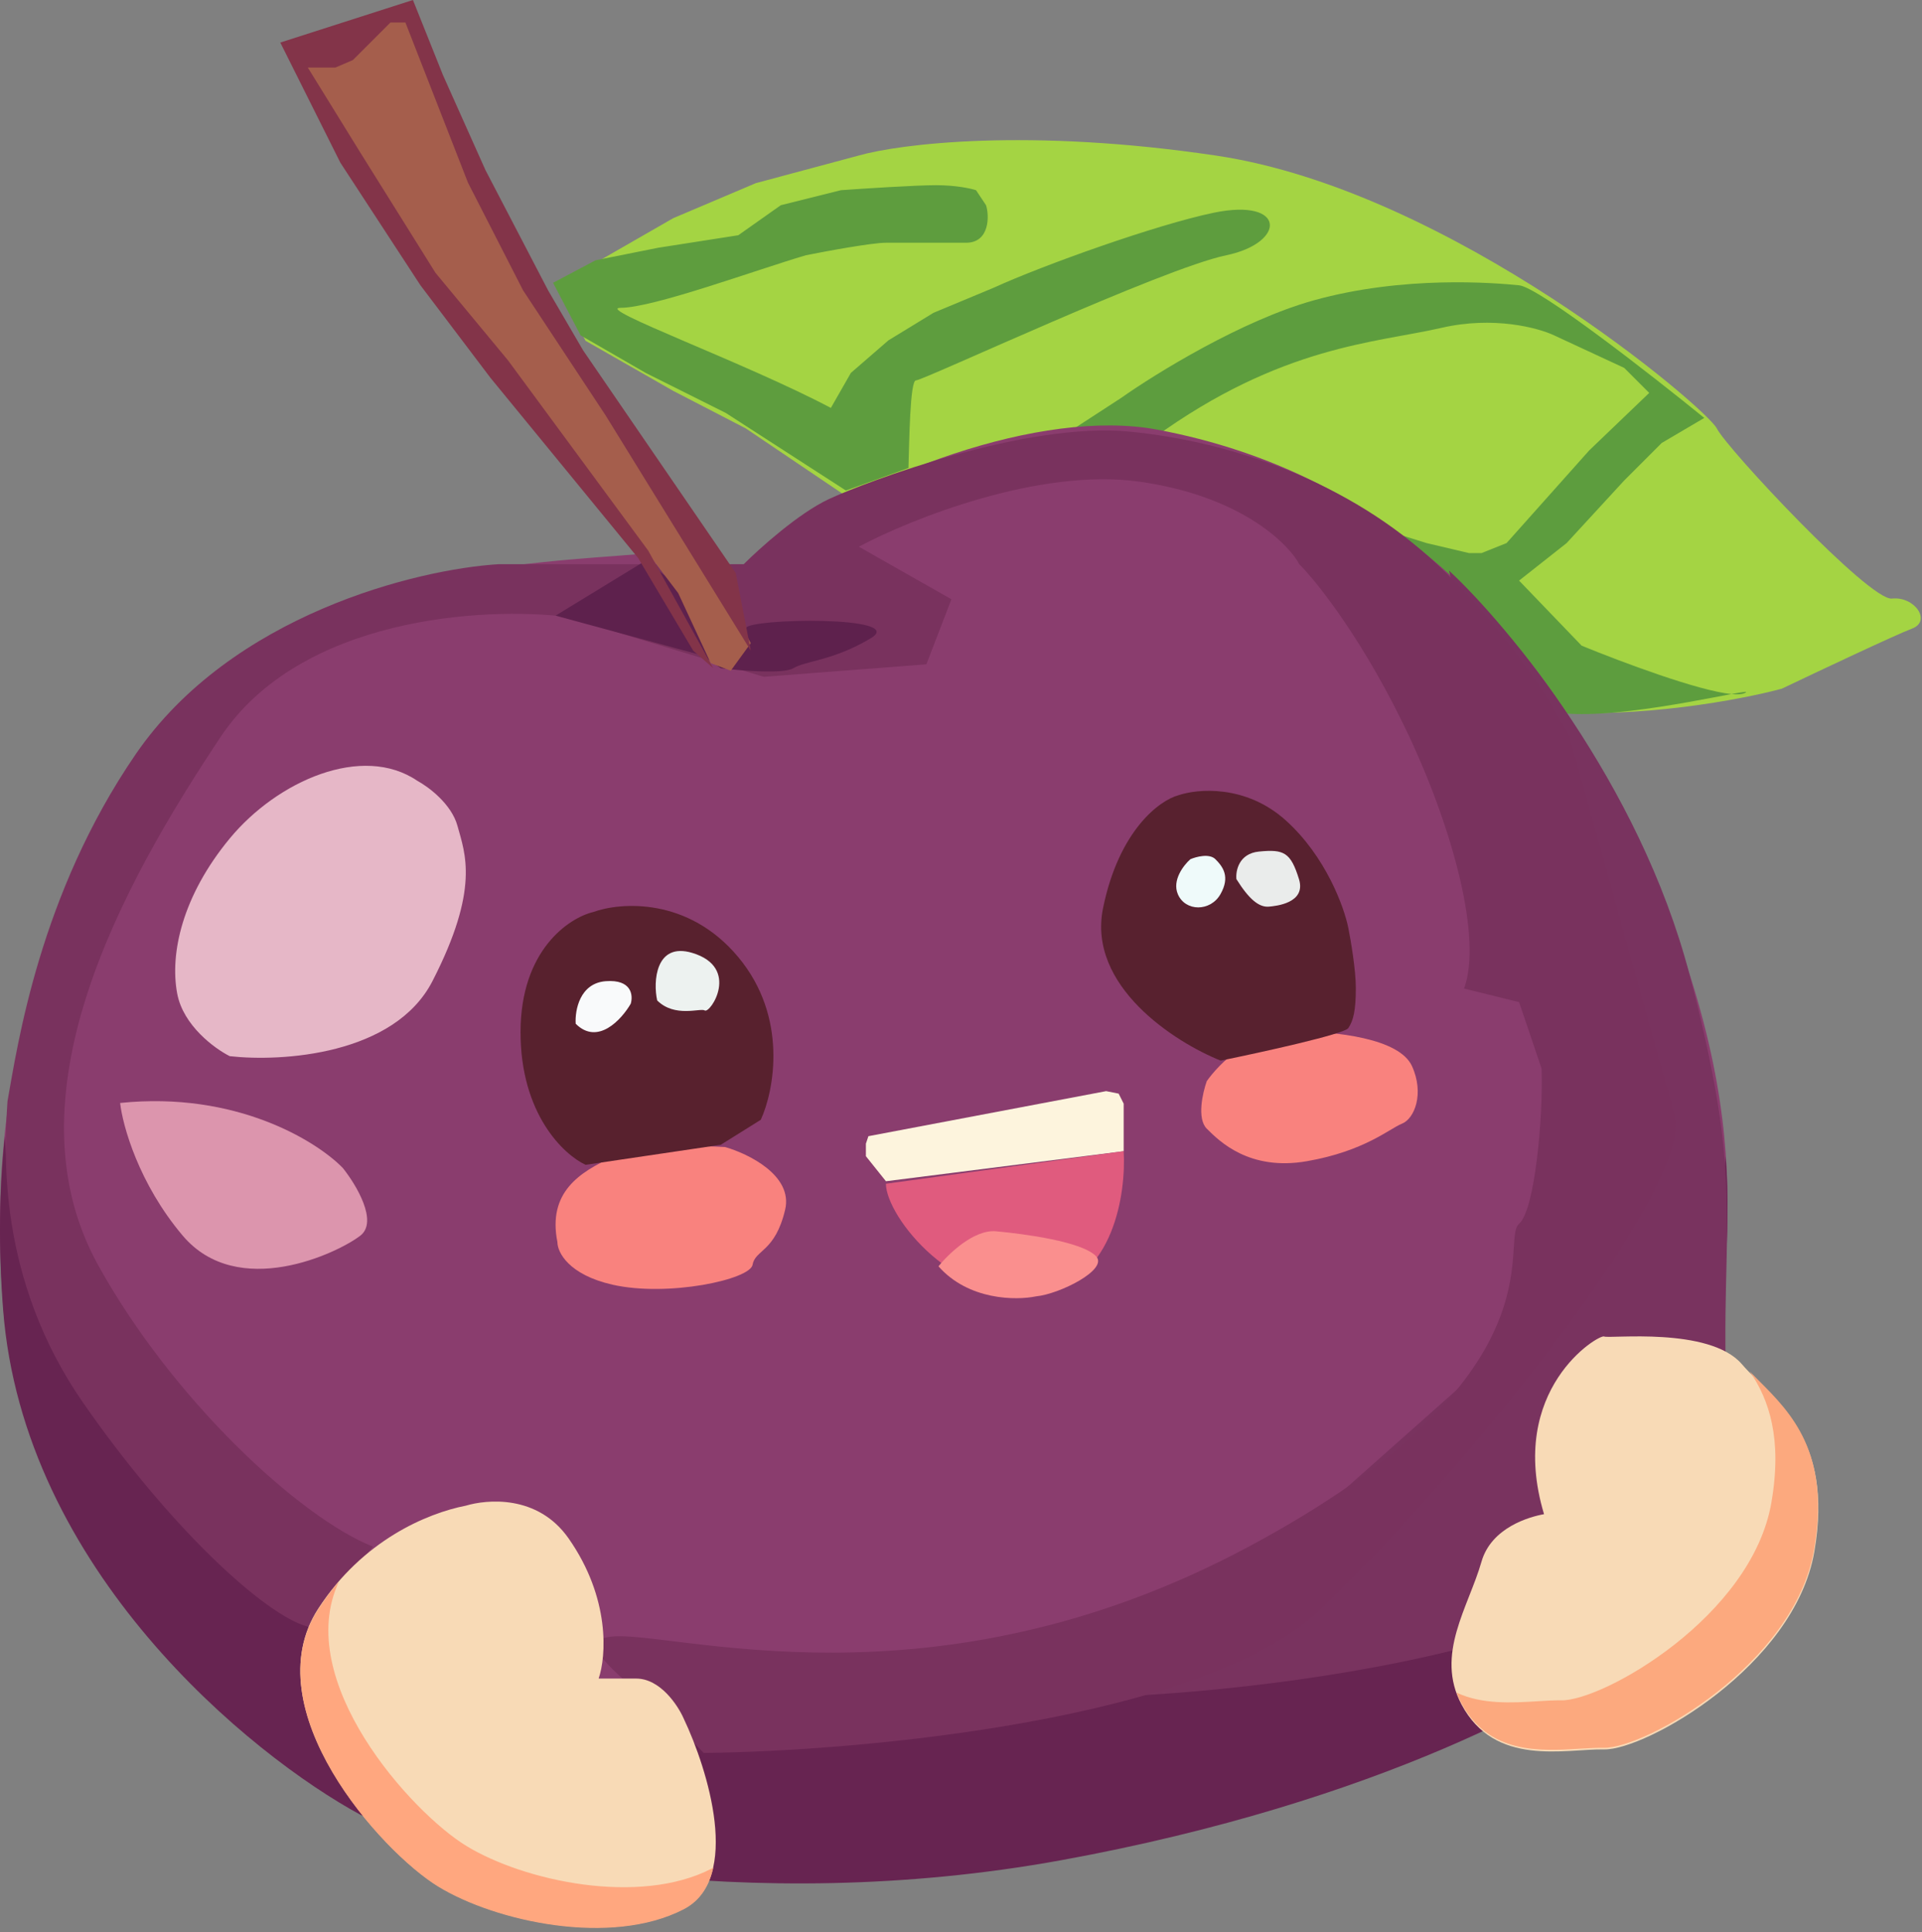 <svg width="384" height="386" viewBox="0 0 384 386" fill="none" xmlns="http://www.w3.org/2000/svg">
<rect x="0" y="0" width="384" height="386" fill="#808080" stroke="none"/>
<path d="M134.5 43.592L111 57.092L117 68.092L134.5 78.092L149 85.592L169 99.092C207.667 112.759 289.7 140.492 308.5 142.092C327.3 143.692 348 139.759 356 137.592C363.333 134.092 378.8 126.792 382 125.592C386 124.092 382.5 119.092 378 119.592C373.5 120.092 345 89.592 343 85.592C341 81.592 290 38.092 243 31.092C205.4 25.492 179.667 28.759 171.5 31.092L151 36.592L134.5 43.592Z" fill="#A4D443"/>
<path d="M119 52L110.5 56.5L116 67L129 74.5L145 82.5L169 98L181.5 93.5C181.667 88.333 181.8 76 183 76C184.5 76 232.151 53.677 245 51C257 48.5 257 39.5 242.5 42.5C231.08 44.863 208.333 53 198.5 57.5L186.5 62.5L177.5 68L170 74.5L166 81.5C149 72.5 118.633 61.5 124 61.5C130.5 61.5 150.833 54 161 51C165.167 50.167 174.2 48.5 177 48.5H193C197.8 48.5 197.667 43 197 41L195 38C194 37.667 191 37 187 37C183 37 172.667 37.667 168 38L156 41L147.5 47L131.5 49.5L119 52Z" fill="#5E9D3E"/>
<path d="M230.5 87.5L214 86L224 79.5C230.833 74.667 248.1 64 262.5 60C280.5 55 298.5 56.5 303.5 57C307.5 57.4 329.833 74.833 340.5 83.5L332 88.5L324.5 96L313 108.5L303.5 116L316 129C323.948 132.264 339.317 138.019 345.928 138.667C348.387 138.209 349.518 138.048 348.5 138.5C347.966 138.737 347.08 138.78 345.928 138.667C337.517 140.231 313.577 145.256 307 141C300.2 136.6 284.167 115.833 277 106L285 108.5L293.5 110.5H296L301 108.5L317.5 90L329.5 78.5L324.5 73.5L310.5 67C307.333 65.5 298.4 63.1 288 65.5C275 68.5 256 69 230.5 87.5Z" fill="#5D9D3E"/>
<path d="M45.623 136.325C69.623 111.825 113.623 112.325 131.623 110.325C149.623 108.325 135.723 122.725 152.123 110.325C172.623 94.825 207.938 81.502 231.123 85.825C277.039 94.386 311.123 126.325 332.623 180.825C354.123 235.325 340.623 257.825 344.123 284.325C347.623 310.825 325.623 327.825 325.623 327.825C314.29 337.325 275.723 359.225 212.123 370.825C148.523 382.425 92.29 369.658 72.123 361.825C49.957 349.825 4.623 312.825 0.623 260.825C-4.377 195.825 21.623 160.825 45.623 136.325Z" fill="#8A3D6E"/>
<path fill-rule="evenodd" clip-rule="evenodd" d="M0.978 227C-0.149 237.508 -0.348 249.005 0.623 261.635C4.623 313.635 49.957 350.635 72.123 362.635C92.29 370.469 148.523 383.235 212.123 371.635C275.723 360.035 314.29 338.135 325.623 328.635C325.623 328.635 347.623 311.635 344.123 285.135C343.521 280.578 343.422 276.139 343.562 271.635C339.037 288.077 326.247 297.961 326.247 297.961C314.913 307.461 276.347 329.361 212.747 340.961C149.147 352.561 92.913 339.794 72.747 331.961C50.58 319.961 5.247 282.961 1.247 230.961C1.144 229.628 1.055 228.308 0.978 227ZM344.762 231C345.402 239.579 345.137 247.082 344.689 254.009C343.726 246.314 344.177 238.939 344.762 231Z" fill="#672451"/>
<path d="M337.5 194.5C327.5 156.5 301.333 125 289.5 114L315.5 219.5L307 263.5L222 339C264.167 337.333 347.9 325.1 345.5 289.5C342.5 245 350 242 337.5 194.5Z" fill="#79335F"/>
<path d="M263.585 321.723C240.385 343.723 171.918 349.89 140.585 350.223C129.585 338.39 112.4 328.2 122 327C134 325.5 186 343 249.5 309C313 275 299.5 248 303.5 244.5C306.7 241.7 308.333 223 308 213.5L303.5 200.223L292.5 197.5C296.167 187.667 290.385 166.023 281.585 147.223C272.785 128.423 263.252 116.39 259.585 112.723C257.252 108.39 247.585 99.023 227.585 96.223C207.585 93.423 181.918 103.723 171.585 109.223L190.085 119.723L185.085 132.723L152.585 135.223L113.085 123.223C96.751 121.223 60.085 123.223 44.085 147.223C24.085 177.223 1.085 219.223 19.585 252.723C34.385 279.523 59.833 303.167 74.5 309L61.5 325C52.833 322.667 33.785 305.023 16.585 280.223C-0.615 255.423 0.833 230 1.5 220C3.5 208.833 7.885 178.723 27.085 150.723C46.285 122.723 83.418 113.723 99.585 112.723H148.585C151.752 109.557 159.585 102.523 165.585 99.723C173.085 96.223 205.085 84.223 225.585 86.223C246.085 88.223 269.585 96.223 287.085 112.723C301.085 125.923 310.585 141.223 313.585 147.223C319.252 167.723 331.385 211.523 334.585 222.723C338.585 236.723 292.585 294.223 263.585 321.723Z" fill="#79325E"/>
<path d="M295.987 312.02C297.96 305.142 305.654 303.02 308.487 302.52C300.987 277.52 319.487 266.52 320.487 267.02C321.487 267.52 341.487 265.02 347.987 272.52C354.487 280.02 366.495 286.827 362.487 310.02C358.547 332.821 328.822 349.666 320.487 349.52C312.632 349.383 298.661 353.094 291.987 340.52C286.687 330.533 293.378 321.12 295.987 312.02Z" fill="#F8DAB6"/>
<path fill-rule="evenodd" clip-rule="evenodd" d="M291 338.169C291.254 338.842 291.559 339.517 291.919 340.195C297.393 350.509 307.777 349.866 315.668 349.377C317.397 349.27 319.007 349.171 320.419 349.195C328.753 349.341 358.479 332.496 362.419 309.695C365.783 290.228 357.864 282.305 351.389 275.827C350.77 275.208 350.164 274.602 349.583 274C353.478 279.682 356.107 287.477 353.906 300.215C349.966 323.016 320.241 339.861 311.906 339.715C310.494 339.691 308.885 339.79 307.156 339.898C302.144 340.208 296.126 340.581 291 338.169Z" fill="#FCA97E"/>
<path d="M63.602 321.363C72.458 307.739 85.326 302.332 93.068 300.821C97.204 299.585 107.406 298.511 113.602 307.363C122.002 319.363 121.102 331.03 119.602 335.363H127.102C131.902 335.363 135.436 340.696 136.602 343.363C141.436 353.53 148.202 375.363 136.602 381.363C122.102 388.863 99.102 383.863 87.602 376.863C76.102 369.863 50.602 341.363 63.602 321.363Z" fill="#F8DAB6"/>
<path fill-rule="evenodd" clip-rule="evenodd" d="M67.712 316C66.275 317.653 64.896 319.468 63.602 321.458C50.602 341.458 76.102 369.958 87.602 376.958C99.102 383.958 122.102 388.958 136.602 381.458C139.892 379.757 141.704 376.782 142.503 373.161C142.405 373.216 142.306 373.269 142.205 373.321C127.705 380.821 104.705 375.821 93.205 368.821C82.209 362.128 58.415 335.78 67.712 316Z" fill="#FFA77F"/>
<path d="M36.5 246.864C27.7 236.464 24.5 224.864 24 220.364C47.2 217.964 63.333 228.03 68.5 233.364C71.167 236.697 75.6 244.064 72 246.864C67.5 250.364 47.5 259.864 36.5 246.864Z" fill="#DC95AD"/>
<path d="M122.368 256.669C113.568 254.669 111.368 250.169 111.368 248.169C109.368 238.169 115.868 234.169 122.368 231.169C127.568 228.769 139.535 228.836 144.868 229.169C149.535 230.502 158.468 234.869 156.868 241.669C154.868 250.169 150.868 249.669 150.368 252.669C149.868 255.669 133.368 259.169 122.368 256.669Z" fill="#F9827E"/>
<path d="M104 206.222C104 222.622 112.667 230.722 117 232.722L144 228.722L152 223.722C154.667 217.889 157.5 203.222 147.5 191.222C137.5 179.222 124 180.222 118.5 182.222C113.667 183.389 104 189.822 104 206.222Z" fill="#58212E"/>
<path d="M121.017 196.034C115.817 196.434 114.851 201.867 115.017 204.534C119.417 208.934 124.184 203.701 126.017 200.534C126.517 198.867 126.217 195.634 121.017 196.034Z" fill="#F9FAFB"/>
<path d="M138.302 190.379C130.933 188.166 130.469 196.212 131.302 199.879C134.802 203.379 139.96 201.34 140.802 201.879C141.902 202.583 148.002 193.291 138.302 190.379Z" fill="#EDF2F0"/>
<path d="M257.604 206C250.004 206 243.438 212.667 241.104 216C240.271 218.333 239.104 223.5 241.104 225.5C243.604 228 249.604 234 261.104 232C272.604 230 277.604 225.5 280.104 224.5C282.604 223.5 284.604 218.5 282.104 213C279.604 207.5 267.104 206 257.604 206Z" fill="#F9827E"/>
<path d="M220.385 181.404C217.185 197.004 234.718 208.237 243.885 211.904C252.052 210.237 268.585 206.604 269.385 205.404C270.385 203.904 270.885 201.904 270.885 197.404C270.885 193.804 269.885 187.904 269.385 185.404C268.552 181.237 264.885 171.104 256.885 163.904C248.885 156.704 239.218 157.571 235.385 158.904C231.718 159.904 223.585 165.804 220.385 181.404Z" fill="#58212F"/>
<path d="M235.329 178.663C234.129 175.863 236.496 172.829 237.829 171.663C238.996 171.163 241.629 170.463 242.829 171.663C244.329 173.163 245.829 175.163 243.829 178.663C241.829 182.163 236.829 182.163 235.329 178.663Z" fill="#EFFAFA"/>
<path d="M251.523 170.137C247.523 170.537 246.856 173.97 247.023 175.637C249.523 179.637 251.531 181.317 253.523 181.137L253.534 181.136C254.848 181.017 261.018 180.459 259.523 175.637C257.867 170.298 256.523 169.637 251.523 170.137Z" fill="#EAECEB"/>
<path d="M91.404 165.014C90.204 160.614 85.571 157.18 83.404 156.014C72.404 148.514 55.404 156.014 45.904 167.514C36.404 179.014 33.904 190.514 35.404 198.514C36.604 204.914 42.904 209.514 45.904 211.014C56.237 212.18 78.804 210.814 86.404 196.014C95.904 177.514 92.904 170.514 91.404 165.014Z" fill="#E6B7C7"/>
<path d="M224.5 230L177 236L173 231V228.5L173.5 227L221 218L223.5 218.5L224.5 220.5V230Z" fill="#FDF4DD"/>
<path d="M224.5 230L177 236.5C177 243 191 261 208.5 258C222.5 255.6 225 238.333 224.5 230Z" fill="#E05B7E"/>
<path d="M199 246C194.6 245.6 189.5 250.5 187.5 253C193.5 259.8 203 259.833 207 259C211.684 258.552 221.471 253.658 219 251C216.255 248.048 204.5 246.5 199 246Z" fill="#FA8F8E"/>
<path d="M111 123L129 112C135.5 117.167 148.6 127.1 149 125.5C149.5 123.5 181.5 123 174 127.5C166.5 132 161 132 158.5 133.5C156.5 134.7 148 134 144 133.5L140.5 131L111 123Z" fill="#5E214D"/>
<path d="M146 134L150 128.5L134 98.5L119.5 77L104 52.5L95.5 35L82 1L74.5 4.5L62 9.5H59.5L60.5 14.5L64.5 20.5L78 41.5L94.5 67.5L116.5 93.5L135.5 118.5L142 132.5L146 134Z" fill="#A55E4C"/>
<path d="M116.5 70L147 114.5L150 130L121 83L104.5 58L93.5 36.5L81 4.5H78L70.5 12L67 13.5H61.5L72 30.5L87 54.5L101.5 72L129.5 110L142.5 133.5L138.5 130L127.5 111.5L98 75.5L84 57L68 32.5L56 8.5L82.5 0L88.5 15L97 34L109.5 58L116.5 70Z" fill="#833449"/>
</svg>
